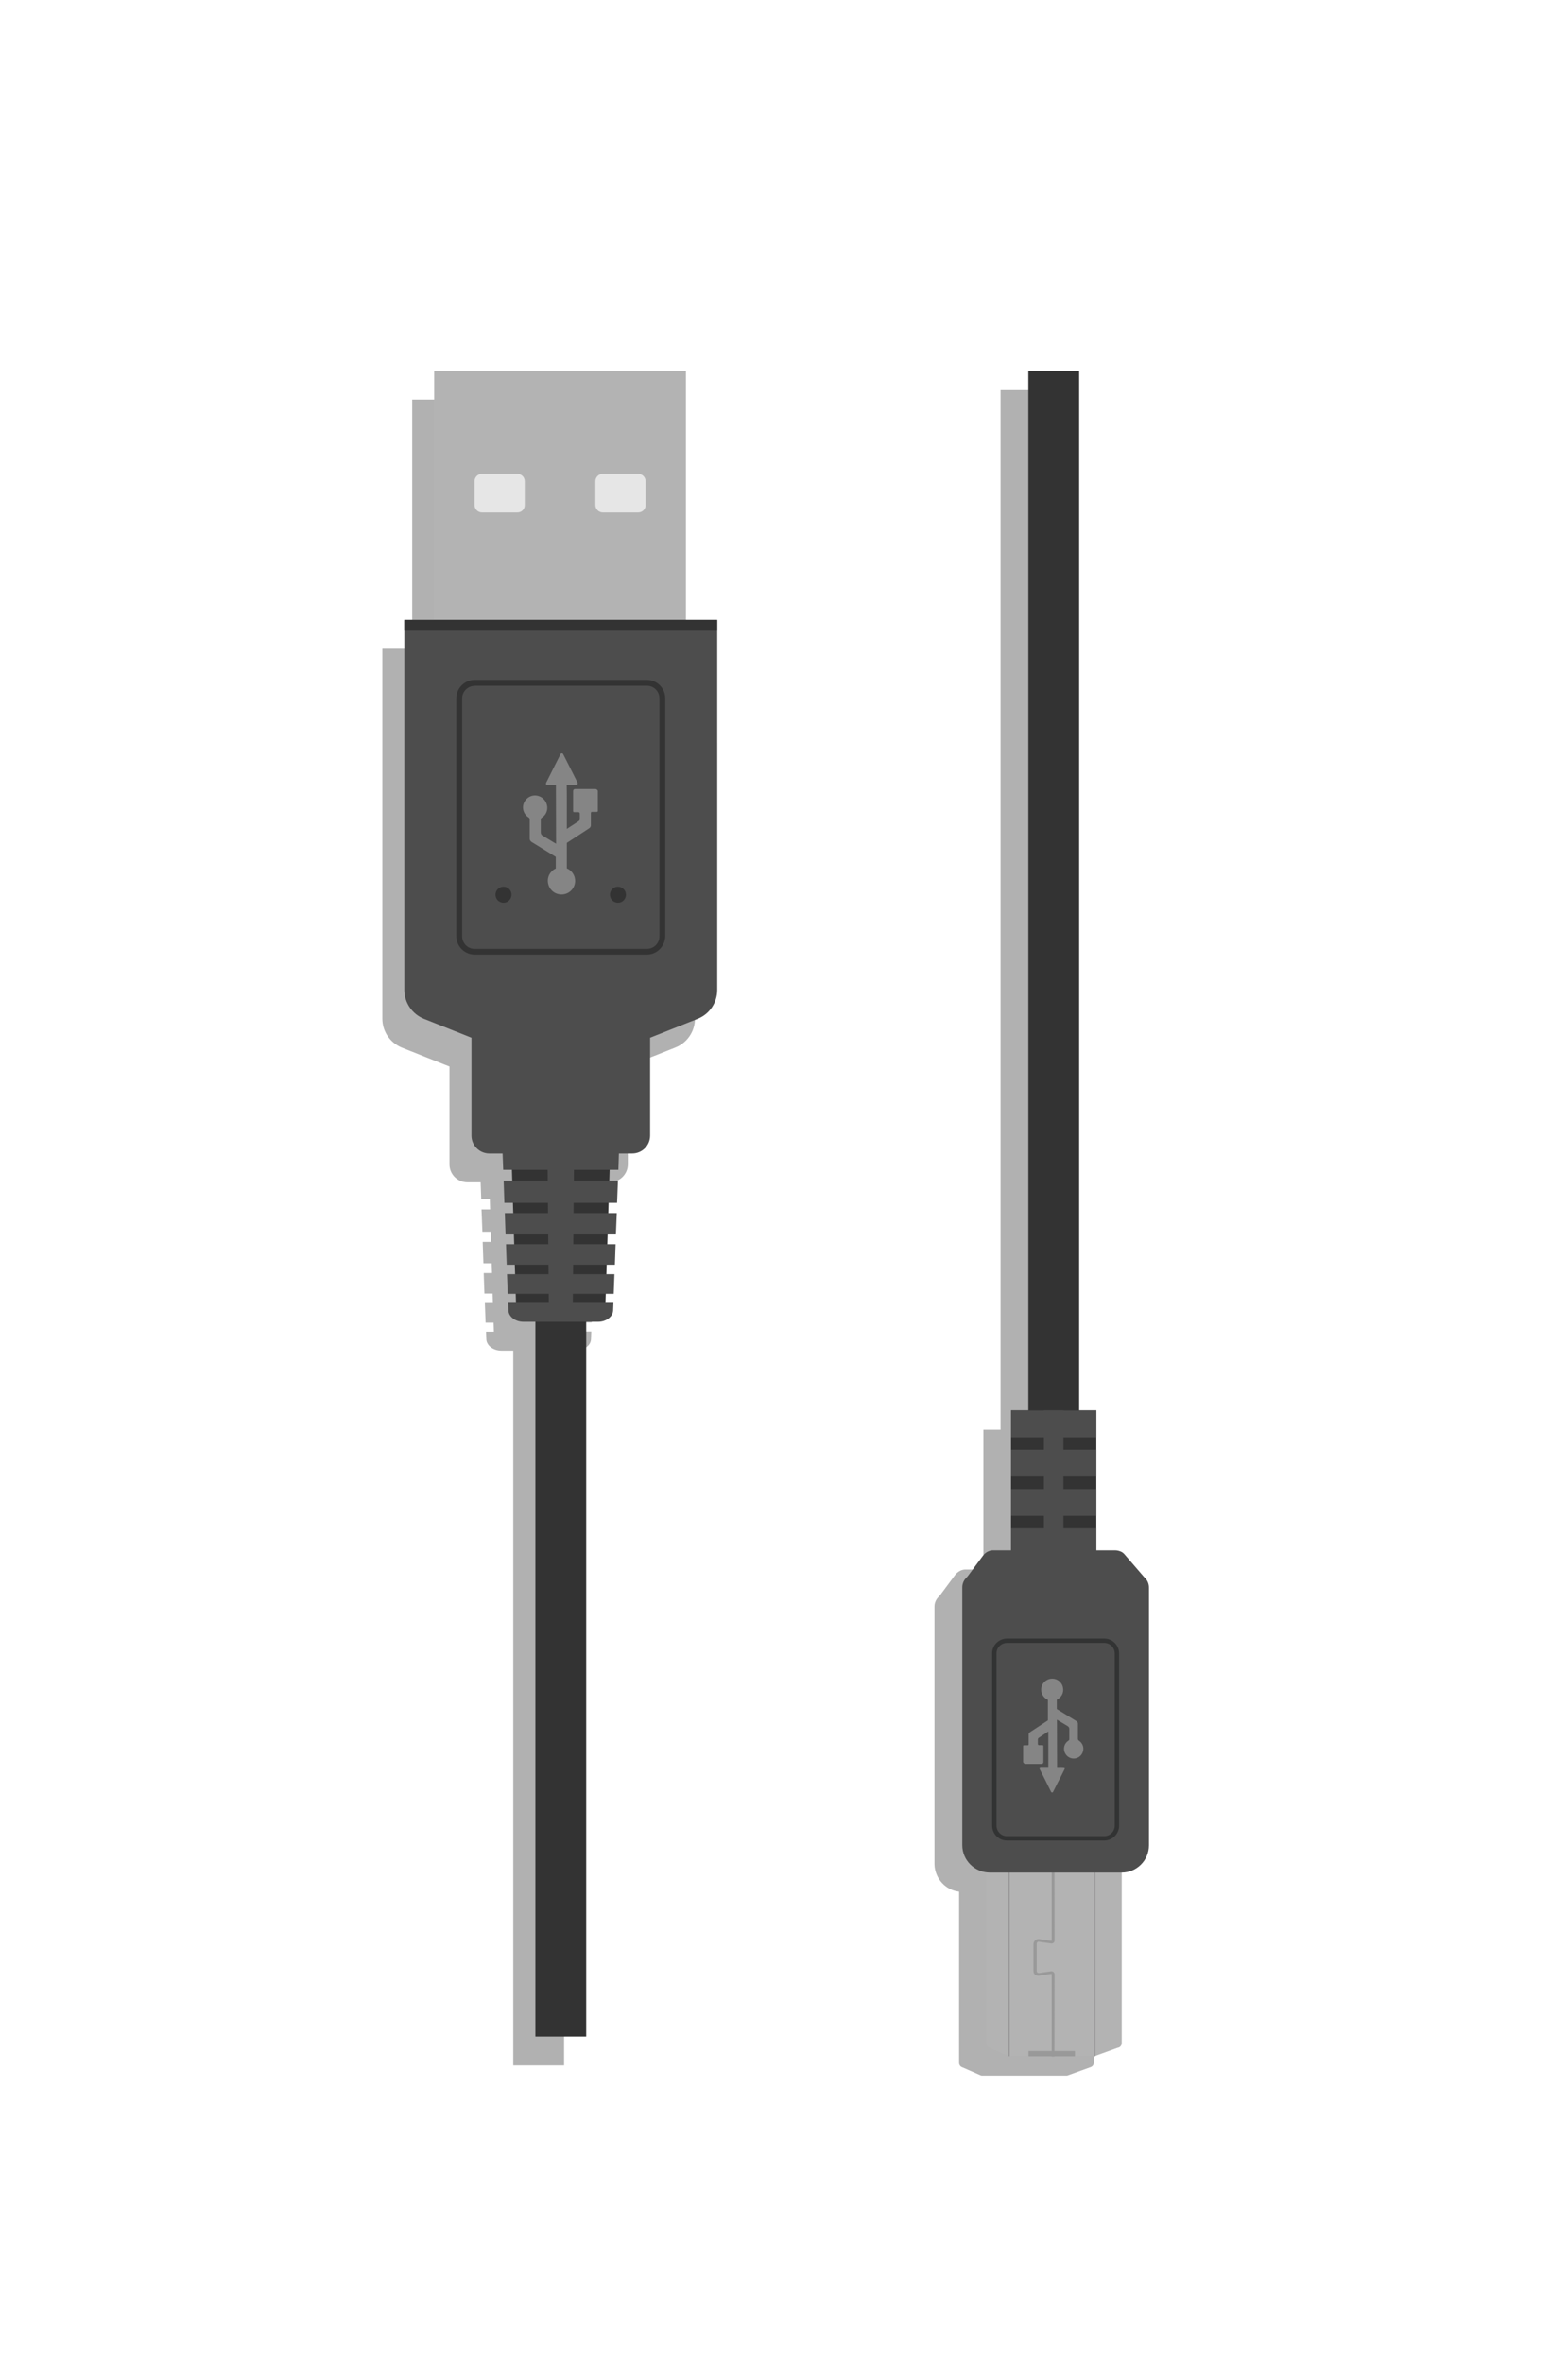 <?xml version="1.0" encoding="utf-8"?>
<!-- Generator: Adobe Illustrator 23.0.3, SVG Export Plug-In . SVG Version: 6.00 Build 0)  -->
<svg version="1.0" id="Layer_2"
	xmlns="http://www.w3.org/2000/svg"
	xmlns:xlink="http://www.w3.org/1999/xlink" x="0px" y="0px" viewBox="0 0 1076.9 1622.6" style="enable-background:new 0 0 1076.9 1622.6;" xml:space="preserve">
	<style type="text/css">
	.st0{opacity:0.44;fill:#4D4D4D;}
	.st1{fill:#B3B3B3;}
	.st2{fill:#E6E6E6;}
	.st3{fill:#333333;}
	.st4{fill:#4D4D4D;}
	.st5{fill:#858585;}
	.st6{fill:#999999;}
	.st7{fill:none;stroke:#999899;stroke-miterlimit:10;}
	.st8{fill:none;stroke:#323333;stroke-width:3;stroke-miterlimit:10;}
	</style>
	<path class="st0" d="M477.4,445.5L477.4,445.5H456V274.4H283.1v171.1h-20.5h0v7.4h0v246.7c0,8.7,5.3,16.5,13.4,19.8l32.7,13v67.2
	c0,6.8,5.5,12.3,12.3,12.3h9.1l0.4,11.3h5.9l0.2,7.3h-5.9l0.6,15.3h5.8l0.2,7h-5.8l0.5,14.7h5.7l0.2,6.7h-5.7l0.5,14.1h5.6l0.2,6.5
	h-5.5l0.5,13.5h5.5l0.2,6.2h-5.4l0.2,5.2c0.2,4.3,4.8,7.8,10.3,7.8h8.2v490.8h34.9V927.4h8.2c5.5,0,10.2-3.5,10.3-7.8l0.2-5.2h-5.4
	l0.2-6.2h5.5l0.5-13.5h-5.5l0.2-6.5h5.6l0.5-14.1H402l0.2-6.7h5.7l0.5-14.7h-5.8l0.2-7h5.8l0.6-15.3h-5.9l0.2-7.3h5.9l0.4-11.3h9.1
	c6.8,0,12.3-5.5,12.3-12.3v-67.2l32.7-13c8.1-3.2,13.4-11.1,13.4-19.8V452.8h0V445.5z"/>
	<g>
		<g>
			<rect x="298.2" y="254.6" class="st1" width="172.9" height="182.7"/>
			<g>
				<path class="st2" d="M355.3,351.9H331c-2.8,0-5.1-2.3-5.1-5.1v-16.3c0-2.8,2.3-5.1,5.1-5.1h24.3c2.8,0,5.1,2.3,5.1,5.1v16.3
				C360.5,349.6,358.2,351.9,355.3,351.9z"/>
				<path class="st2" d="M438.3,351.9H414c-2.8,0-5.1-2.3-5.1-5.1v-16.3c0-2.8,2.3-5.1,5.1-5.1h24.3c2.8,0,5.1,2.3,5.1,5.1v16.3
				C443.5,349.6,441.2,351.9,438.3,351.9z"/>
			</g>
		</g>
		<g>
			<rect x="367.7" y="853" class="st3" width="34.9" height="545.5"/>
			<g>
				<polygon class="st3" points="415.7,898.9 354.5,898.9 351.1,787.4 419.2,787.4 			"/>
				<polygon class="st4" points="393.3,907.2 377,907.2 376,787.4 394.3,787.4 			"/>
				<polygon class="st4" points="425.2,787.4 424.7,803.3 345.6,803.3 345,787.4 			"/>
				<polygon class="st4" points="424.4,810.7 423.8,826 346.4,826 345.9,810.7 			"/>
				<polygon class="st4" points="423.6,833 423,847.7 347.2,847.7 346.7,833 			"/>
				<polygon class="st4" points="422.8,854.4 422.3,868.5 348,868.5 347.5,854.4 			"/>
				<polygon class="st4" points="422,875 421.5,888.5 348.7,888.5 348.2,875 			"/>
				<path class="st4" d="M421.3,894.7l-0.2,5.2c-0.2,4.3-4.8,7.8-10.3,7.8h-51.3c-5.5,0-10.2-3.5-10.3-7.8l-0.2-5.2H421.3z"/>
			</g>
		</g>
		<path class="st4" d="M277.7,425.7v254.1c0,8.7,5.3,16.5,13.4,19.8l32.7,13v67.2c0,6.8,5.5,12.3,12.3,12.3h98.1
		c6.8,0,12.3-5.5,12.3-12.3v-67.2l32.7-13c8.1-3.2,13.4-11.1,13.4-19.8V425.7H277.7z"/>
		<rect x="277.7" y="425.7" class="st3" width="214.8" height="7.4"/>
		<g>
			<path class="st3" d="M444.3,655.5H326c-6.9,0-12.6-5.6-12.6-12.6V479.5c0-6.9,5.6-12.6,12.6-12.6h118.3c6.9,0,12.6,5.6,12.6,12.6
			v163.4C456.8,649.8,451.2,655.5,444.3,655.5z M326,471c-4.7,0-8.6,3.8-8.6,8.6v163.4c0,4.7,3.8,8.6,8.6,8.6h118.3
			c4.7,0,8.6-3.8,8.6-8.6V479.5c0-4.7-3.8-8.6-8.6-8.6H326z"/>
		</g>
		<g>
			<path class="st3" d="M351.3,614.4c0,3-2.4,5.5-5.5,5.5c-3,0-5.5-2.4-5.5-5.5c0-3,2.4-5.5,5.5-5.5
			C348.9,608.9,351.3,611.3,351.3,614.4z"/>
			<circle class="st3" cx="424.4" cy="614.4" r="5.5"/>
		</g>
	</g>
	<path class="st5" d="M408.9,541.8H395c-0.8,0-1.4,0.6-1.4,1.4V557c0,0.4,0.3,0.7,0.7,0.7h2.9c0.5,0,1,0.4,1,0.9c0,0.1,0,3.5,0,3.9
	c0,0.6-0.3,1.1-0.8,1.4l-8.1,5.3c0,0.7,0-0.6,0-0.6c0-10.5,0-19.6,0-19.6c0-1.4,0-5.9-0.1-10c0,0,0.6,0,0.9,0c1.6,0,3.2-0.1,4.8,0
	c2,0.1,2.2-0.8,1.6-1.9c-3.2-6.3-6.3-12.6-9.5-18.8c-0.2-0.5-0.4-1-1.2-1c-0.8,0-0.9,0.6-1.1,1.1c-2.1,4.2-4.3,8.4-6.4,12.7
	c-1,2-2,4-3,6c-0.8,1.5-0.3,2,1.7,2c1.2,0,2.5,0.1,3.8,0c0.2,0,1,0,1,0c0,1.2,0,4.1,0,4.1c0,11.5,0.1,27,0.1,36.2l-9.3-5.6
	c-0.8-0.5-1.2-1.3-1.2-2.3c0-0.5,0-1,0-1.7c0,0,0-5.1,0-7c0-0.5,0.3-1,0.7-1.3c3.1-1.9,4.5-5.7,3.4-9.2c-1.1-3.6-4.3-6-8-6.1
	c-3.7,0-6.9,2.4-8,6c-1,3.4,0.4,7.2,3.5,9.1c0.7,0.4,0.8,0.9,0.8,1.6c0,0.9,0,3.1,0,3.1c0,1,0,8.5,0,9.9c0,0.9,0.5,1.7,1.2,2.2
	l16.7,10.3c0,0,0,0,0,0c0,0.4,0,0.8,0,1.3h0c0,3.4,0,6.3,0,6.7v0c-3.8,1.7-6.3,6-5.2,10.6c0.8,3.5,3.6,6.3,7.1,7
	c6.1,1.3,11.4-3.3,11.4-9.1c0-3.9-2.4-7.2-5.7-8.6v0c0-0.3,0-0.9,0-1.8h0c0-4.8,0-10.8,0-15.7c0,0,0,0,0,0l15.3-10
	c0.6-0.4,1.1-1,1.2-1.8c0-1,0-2.7,0-4.5c0,0,0-3,0-4c0-0.8,0.2-1,1-1h3.1c0.4,0,0.7-0.3,0.7-0.7v-13.8
	C410.3,542.4,409.7,541.8,408.9,541.8z"/>
	<g id="cif0Ns.tif">
	</g>
	<path class="st0" d="M658.7,1299v117.4c0,1.6,1,2.9,2.5,3.3l12.5,5.5c0.3,0.1,0.6,0.1,0.9,0.1h12.8h15.9h1.9h14.1h13.1
	c0.3,0,0.6,0,0.8-0.1l15.5-5.6c1.6-0.4,2.6-1.8,2.6-3.4v-117.2c10.3-0.1,18.6-8.4,18.6-18.7v-177.1c0-2.7-1.2-5.3-3.3-7.1
	l-13.2-15.3c-0.7-0.8-1.6-1.6-2.5-2.1c-1.3-0.7-2.8-1-4.3-1h-12.7v-15h0v-8.6h0v-18.4h0v-8.6h0v-18.4h0v-8.6h0v-18.4h0h-11.8V267.9
	h-34.9v713.9h-11.8h0v18.4h0v8.6h0v18.4h0v8.6h0v18.4h0v8.6h0v15h-12.2c-0.2,0-0.5,0-0.7,0c-2.6,0.2-4.9,1.7-6.5,3.7l-10.4,14
	c-0.3,0.4-0.7,0.8-1.1,1.2c-1.7,1.7-2.7,4.1-2.7,6.5v177.1C642.1,1290,649.4,1298,658.7,1299z"/>
	<g>
		<path class="st1" d="M770.4,1403v-129.5c0-1.9-1.6-3.5-3.5-3.5H681c-1.9,0-3.5,1.6-3.5,3.5v129.5c0,1.6,1,2.9,2.5,3.3l12.5,5.5
		c0.3,0.1,0.6,0.1,0.9,0.1h57.9c0.3,0,0.6,0,0.8-0.1l15.5-5.6C769.3,1406,770.4,1404.6,770.4,1403z"/>
	</g>
	<path class="st6" d="M713.7,1356.7l8.3-1.2c0.1,0,0.1,0,0.2,0.1c0,0,0.1,0.1,0.1,0.2c0,0,0,36.5,0,56.4h1.9
	c0-19.8,0.1-56.4,0.1-56.4c0-0.6-0.3-1.2-0.7-1.6c-0.5-0.4-1.1-0.6-1.7-0.5l-8.3,1.2c-0.4,0.1-0.8-0.1-1.1-0.3
	c-0.3-0.3-0.5-0.7-0.5-1.1v-18.7c0-0.4,0.2-0.8,0.5-1.1c0.3-0.3,0.7-0.4,1.1-0.3l8.3,1.2c0.6,0.1,1.2-0.1,1.7-0.5
	c0.5-0.4,0.7-1,0.7-1.6c0,0-0.1-53.6-0.1-65.8c0-1.2-1.9-1.2-1.9,0c0,12.2,0,65.8,0,65.8c0,0.1,0,0.1-0.1,0.2s-0.1,0.1-0.2,0.1
	l-8.3-1.2c-1-0.1-1.9,0.1-2.7,0.8c-0.7,0.6-1.2,1.6-1.2,2.5v18.7c0,1,0.4,1.9,1.2,2.5C711.8,1356.6,712.8,1356.8,713.7,1356.7z"/>
	<line class="st7" x1="751.8" y1="1412" x2="751.8" y2="1283.4"/>
	<line class="st7" x1="693" y1="1412" x2="693" y2="1283.4"/>
	<g>
		<rect x="706.2" y="254.6" transform="matrix(-1 -1.224647e-16 1.224647e-16 -1 1447.357 1252.841)" class="st3" width="34.9" height="743.6"/>
		<g>

			<rect x="694.4" y="968.6" transform="matrix(-1 -1.224647e-16 1.224647e-16 -1 1447.357 2036.441)" class="st3" width="58.6" height="99.3"/>

			<rect x="717" y="968.6" transform="matrix(-1 -1.224647e-16 1.224647e-16 -1 1447.357 2036.441)" class="st4" width="13.4" height="99.3"/>
			<rect x="694.4" y="1049.5" class="st4" width="58.6" height="18.4"/>
			<rect x="694.4" y="1022.5" class="st4" width="58.6" height="18.4"/>
			<rect x="694.4" y="995.5" class="st4" width="58.6" height="18.4"/>
			<rect x="694.4" y="968.6" class="st4" width="58.6" height="18.4"/>
		</g>
	</g>
	<path class="st4" d="M660.9,1267.1V1090c0-2.5,1-4.8,2.7-6.5c0.4-0.4,0.8-0.8,1.1-1.2l10.4-14c1.5-2.1,3.9-3.5,6.5-3.7
	c0.2,0,0.5,0,0.7,0h83.5c1.5,0,3,0.4,4.3,1c1,0.5,1.8,1.2,2.5,2.1l13.2,15.3c2.1,1.8,3.3,4.4,3.3,7.1v177.1
	c0,10.3-8.4,18.7-18.7,18.7h-90.7C669.3,1285.8,660.9,1277.4,660.9,1267.1z"/>
	<path class="st5" d="M704.2,1211.3h11.2c0.6,0,1.2-0.5,1.2-1.2V1199c0-0.3-0.2-0.6-0.6-0.6h-2.4c-0.4,0-0.8-0.3-0.8-0.8
	c0-0.1,0-2.8,0-3.1c0-0.5,0.3-0.9,0.7-1.2l6.5-4.3c0-0.6,0,0.4,0,0.4c0,8.4,0,15.8,0,15.8c0,1.1,0,4.7,0,8.1c0,0-0.5,0-0.7,0
	c-1.3,0-2.6,0-3.9,0c-1.6-0.1-1.7,0.6-1.3,1.6c2.6,5.1,5.1,10.1,7.6,15.2c0.2,0.4,0.3,0.8,0.9,0.8c0.6,0,0.7-0.5,0.9-0.9
	c1.7-3.4,3.4-6.8,5.2-10.2c0.8-1.6,1.6-3.2,2.4-4.8c0.6-1.2,0.3-1.6-1.3-1.6c-1,0-2.1-0.1-3,0c-0.2,0-0.8,0-0.8,0c0-1,0-3.3,0-3.3
	c0-9.3-0.1-21.8-0.1-29.2l7.5,4.5c0.6,0.4,1,1.1,1,1.8c0,0.4,0,0.8,0,1.4c0,0,0,4.2,0,5.7c0,0.4-0.2,0.8-0.6,1
	c-2.5,1.6-3.6,4.6-2.8,7.4c0.9,2.9,3.4,4.9,6.4,4.9c3,0,5.5-1.9,6.4-4.9c0.8-2.8-0.3-5.8-2.8-7.4c-0.5-0.3-0.7-0.7-0.7-1.3
	c0-0.7,0-2.5,0-2.5c0-0.8,0-6.8,0-7.9c0-0.7-0.4-1.4-1-1.7l-13.5-8.3c0,0,0,0,0,0c0-0.3,0-0.7,0-1h0c0-2.8,0-5.1,0-5.4v0
	c3.1-1.4,5.1-4.8,4.2-8.6c-0.6-2.8-2.9-5.1-5.7-5.7c-4.9-1-9.2,2.7-9.2,7.4c0,3.1,1.9,5.8,4.6,7v0c0,0.2,0,0.8,0,1.5h0
	c0,3.9,0,8.7,0,12.6c0,0,0,0,0,0l-12.3,8.1c-0.5,0.3-0.9,0.8-0.9,1.4c0,0.8,0,2.1,0,3.6c0,0,0,2.4,0,3.2c0,0.6-0.2,0.8-0.8,0.8h-2.5
	c-0.3,0-0.5,0.2-0.5,0.5v11.1C703,1210.7,703.5,1211.3,704.2,1211.3z"/>
	<rect x="706.3" y="1408.4" transform="matrix(-1 -1.224647e-16 1.224647e-16 -1 1444.565 2820.43)" class="st6" width="31.9" height="3.6"/>
	<path class="st8" d="M691.6,1126.7h66.8c4.8,0,8.7,3.9,8.7,8.7v118.3c0,4.8-3.9,8.7-8.7,8.7h-66.8c-4.8,0-8.7-3.9-8.7-8.7v-118.3
	C682.8,1130.7,686.8,1126.7,691.6,1126.7z"/>
</svg>
